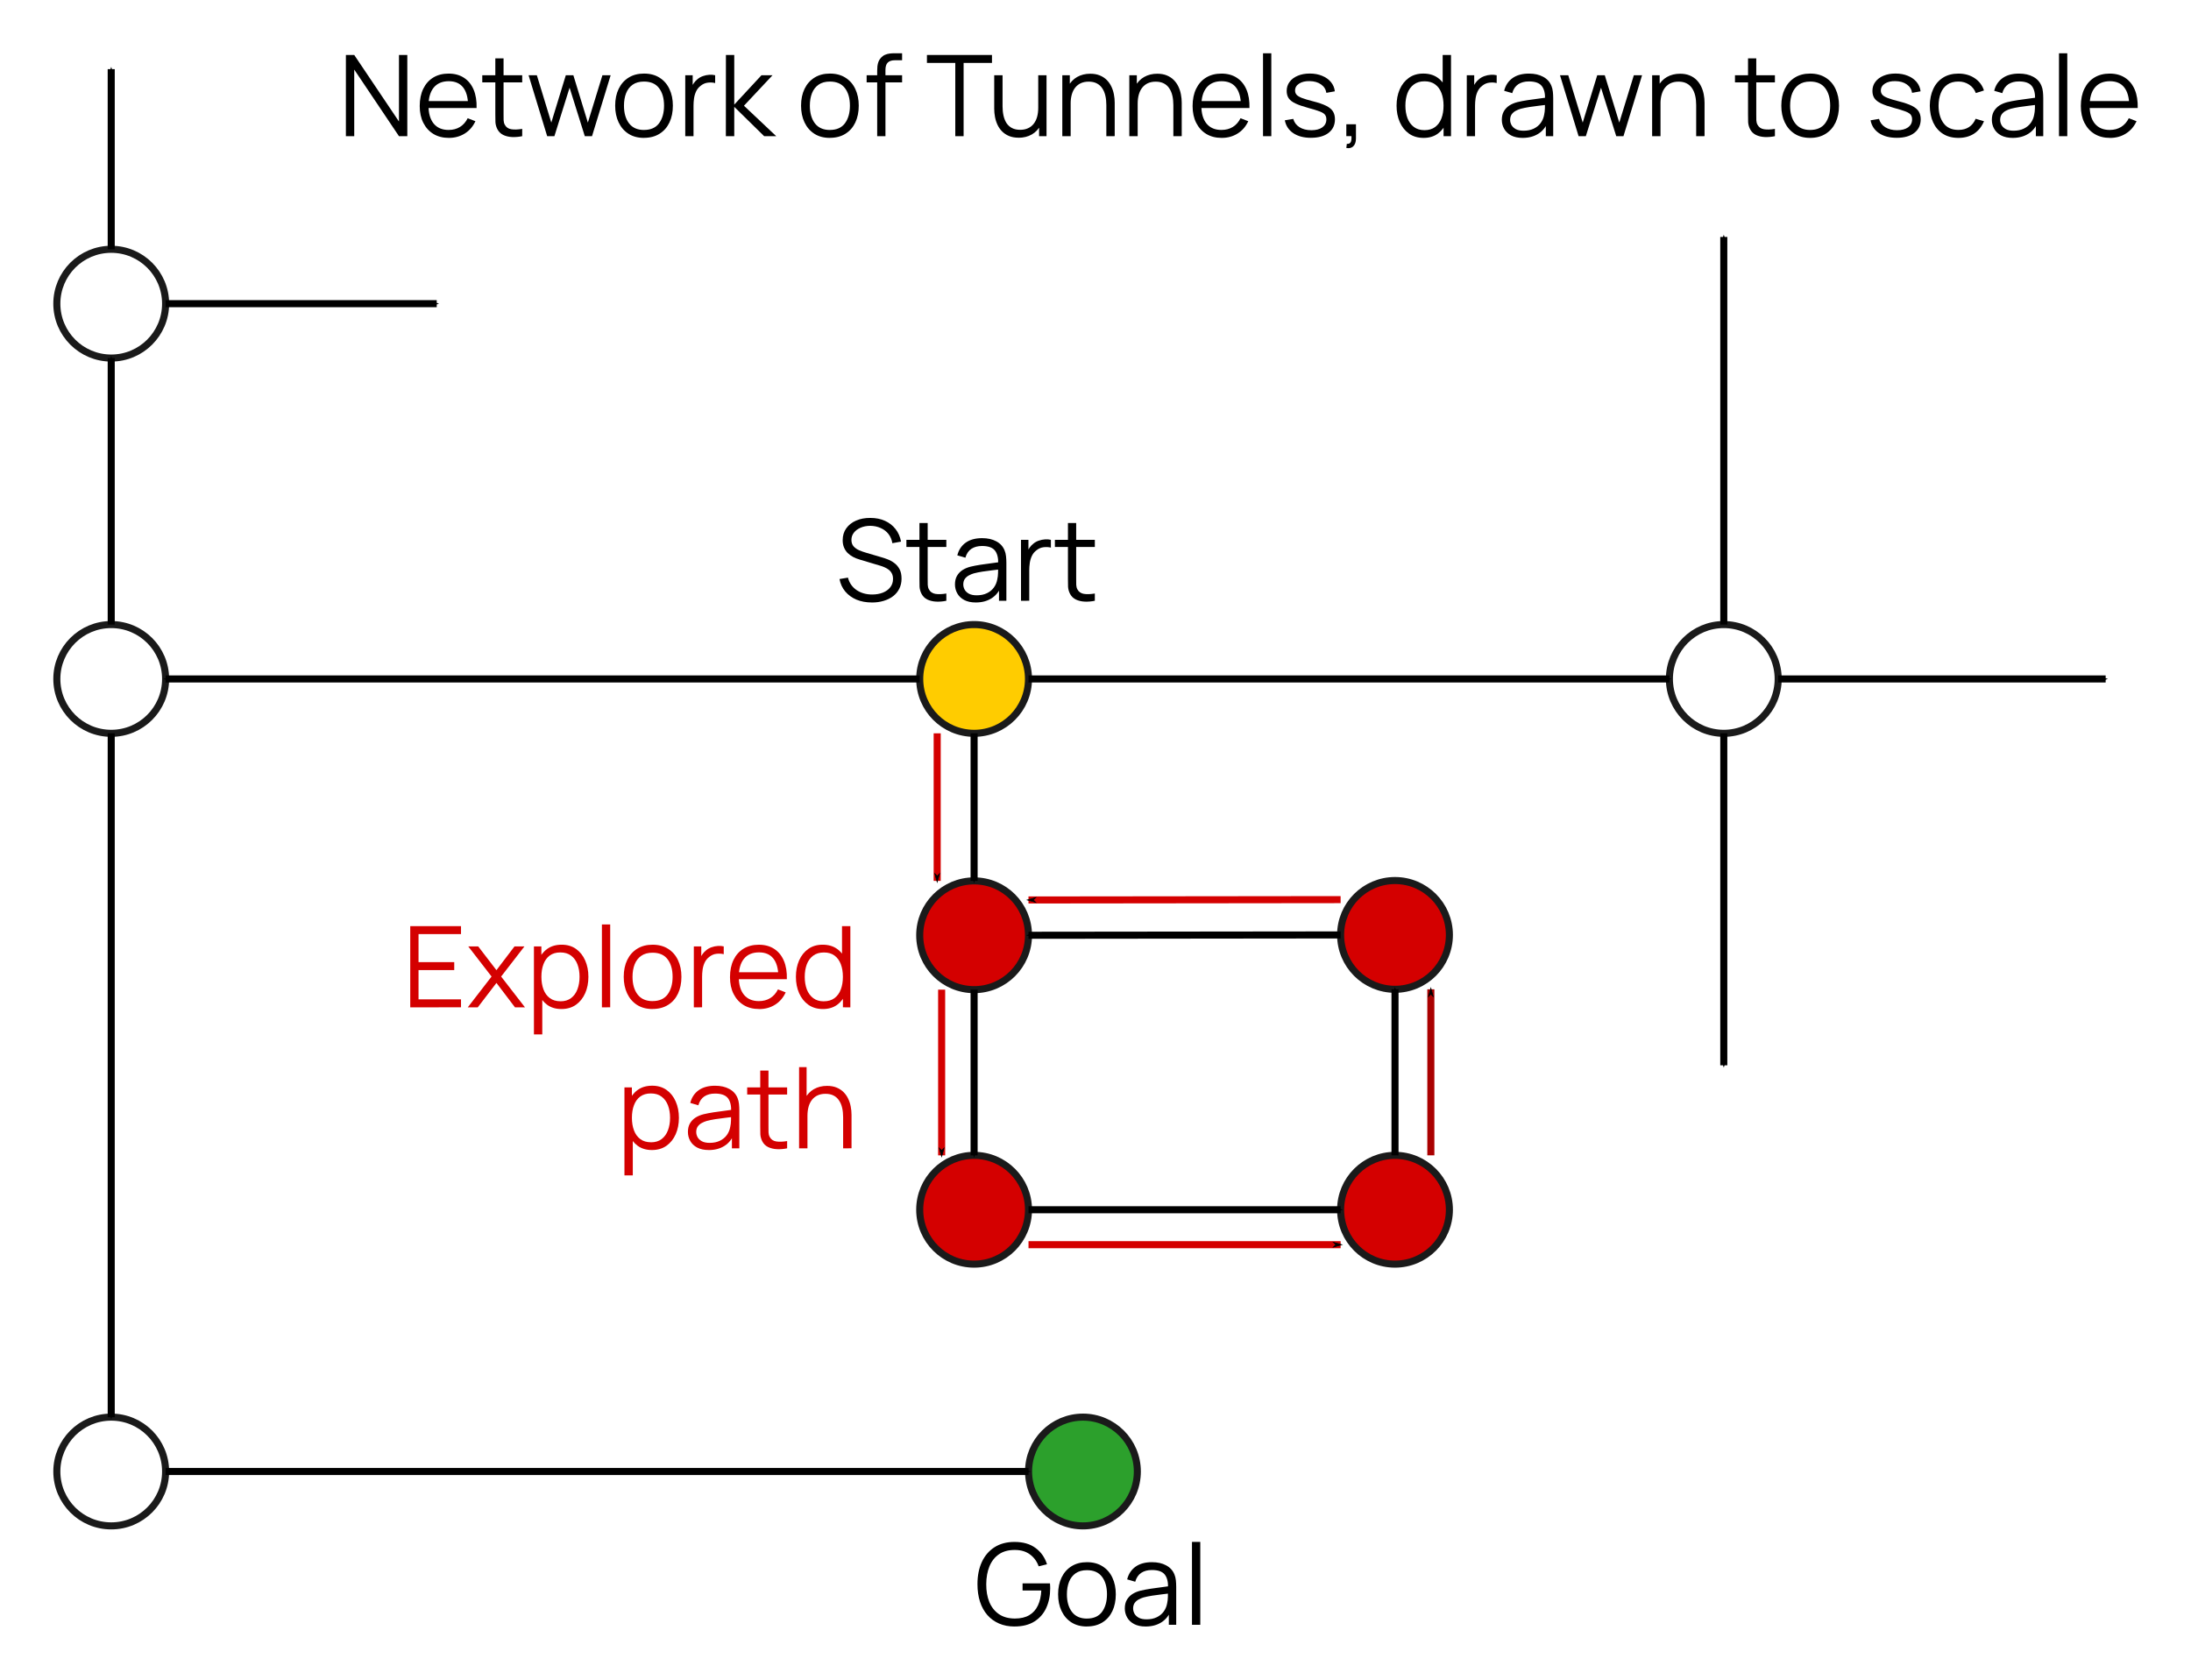 <?xml version="1.0" encoding="UTF-8" standalone="no"?>
<!-- Created with Inkscape (http://www.inkscape.org/) -->

<svg
   width="82.226mm"
   height="63.043mm"
   viewBox="0 0 82.226 63.043"
   version="1.1"
   id="svg5"
   inkscape:version="1.1.1 (1:1.1+202109281949+c3084ef5ed)"
   sodipodi:docname="bad-best-first.svg"
   xmlns:inkscape="http://www.inkscape.org/namespaces/inkscape"
   xmlns:sodipodi="http://sodipodi.sourceforge.net/DTD/sodipodi-0.dtd"
   xmlns="http://www.w3.org/2000/svg"
   xmlns:svg="http://www.w3.org/2000/svg">
  <sodipodi:namedview
     id="namedview7"
     pagecolor="#ffffff"
     bordercolor="#666666"
     borderopacity="1.0"
     inkscape:pageshadow="2"
     inkscape:pageopacity="0.0"
     inkscape:pagecheckerboard="0"
     inkscape:document-units="mm"
     showgrid="false"
     inkscape:snap-smooth-nodes="false"
     fit-margin-top="2"
     lock-margins="true"
     fit-margin-left="2"
     fit-margin-right="2"
     fit-margin-bottom="2"
     inkscape:zoom="2.5620932"
     inkscape:cx="165.29454"
     inkscape:cy="136.80221"
     inkscape:window-width="1920"
     inkscape:window-height="1135"
     inkscape:window-x="0"
     inkscape:window-y="0"
     inkscape:window-maximized="1"
     inkscape:current-layer="layer1" />
  <defs
     id="defs2">
    <marker
       style="overflow:visible"
       id="Arrow1Mend"
       refX="0"
       refY="0"
       orient="auto"
       inkscape:stockid="Arrow1Mend"
       inkscape:isstock="true">
      <path
         transform="matrix(-0.4,0,0,-0.4,-4,0)"
         style="fill:context-stroke;fill-rule:evenodd;stroke:context-stroke;stroke-width:1pt"
         d="M 0,0 5,-5 -12.5,0 5,5 Z"
         id="path1663" />
    </marker>
    <marker
       style="overflow:visible"
       id="Arrow1Mend-7"
       refX="0"
       refY="0"
       orient="auto"
       inkscape:stockid="Arrow1Mend"
       inkscape:isstock="true">
      <path
         transform="matrix(-0.4,0,0,-0.4,-4,0)"
         style="fill:context-stroke;fill-rule:evenodd;stroke:context-stroke;stroke-width:1pt"
         d="M 0,0 5,-5 -12.5,0 5,5 Z"
         id="path1663-0" />
    </marker>
    <marker
       style="overflow:visible"
       id="Arrow1Mend-3"
       refX="0"
       refY="0"
       orient="auto"
       inkscape:stockid="Arrow1Mend"
       inkscape:isstock="true">
      <path
         transform="matrix(-0.4,0,0,-0.4,-4,0)"
         style="fill:context-stroke;fill-rule:evenodd;stroke:context-stroke;stroke-width:1pt"
         d="M 0,0 5,-5 -12.5,0 5,5 Z"
         id="path1663-6" />
    </marker>
    <marker
       style="overflow:visible"
       id="Arrow1Mend-6"
       refX="0"
       refY="0"
       orient="auto"
       inkscape:stockid="Arrow1Mend"
       inkscape:isstock="true">
      <path
         transform="matrix(-0.4,0,0,-0.4,-4,0)"
         style="fill:context-stroke;fill-rule:evenodd;stroke:context-stroke;stroke-width:1pt"
         d="M 0,0 5,-5 -12.5,0 5,5 Z"
         id="path1663-2" />
    </marker>
    <marker
       style="overflow:visible"
       id="Arrow1Mend-1"
       refX="0"
       refY="0"
       orient="auto"
       inkscape:stockid="Arrow1Mend"
       inkscape:isstock="true">
      <path
         transform="matrix(-0.4,0,0,-0.4,-4,0)"
         style="fill:context-stroke;fill-rule:evenodd;stroke:context-stroke;stroke-width:1pt"
         d="M 0,0 5,-5 -12.5,0 5,5 Z"
         id="path1663-8" />
    </marker>
    <marker
       style="overflow:visible"
       id="Arrow1Mend-9"
       refX="0"
       refY="0"
       orient="auto"
       inkscape:stockid="Arrow1Mend"
       inkscape:isstock="true">
      <path
         transform="matrix(-0.4,0,0,-0.4,-4,0)"
         style="fill:context-stroke;fill-rule:evenodd;stroke:context-stroke;stroke-width:1pt"
         d="M 0,0 5,-5 -12.5,0 5,5 Z"
         id="path1663-20" />
    </marker>
  </defs>
  <g
     inkscape:label="Layer 1"
     inkscape:groupmode="layer"
     id="layer1"
     transform="translate(-22.433,-3.74)">
    <circle
       style="fill:none;fill-opacity:1;stroke:#1a1a1a;stroke-width:0.265;stroke-miterlimit:4;stroke-dasharray:none"
       id="path1349"
       cx="26.607"
       cy="29.221"
       r="2.041" />
    <circle
       style="fill:none;fill-opacity:1;stroke:#1a1a1a;stroke-width:0.265;stroke-miterlimit:4;stroke-dasharray:none"
       id="path1349-3"
       cx="26.607"
       cy="15.137"
       r="2.041" />
    <circle
       style="fill:none;fill-opacity:1;stroke:#1a1a1a;stroke-width:0.265;stroke-miterlimit:4;stroke-dasharray:none"
       id="path1349-6"
       cx="26.607"
       cy="58.966"
       r="2.041" />
    <circle
       style="fill:#2ca02c;fill-opacity:1;stroke:#1a1a1a;stroke-width:0.265;stroke-miterlimit:4;stroke-dasharray:none"
       id="path1349-7"
       cx="63.075"
       cy="58.966"
       r="2.041" />
    <circle
       style="fill:#ffcc00;fill-opacity:1;stroke:#1a1a1a;stroke-width:0.265;stroke-miterlimit:4;stroke-dasharray:none"
       id="path1349-5"
       cx="58.99"
       cy="29.221"
       r="2.041" />
    <circle
       style="fill:#d40000;fill-opacity:1;stroke:#1a1a1a;stroke-width:0.265;stroke-miterlimit:4;stroke-dasharray:none"
       id="path1349-35"
       cx="58.99"
       cy="38.841"
       r="2.041" />
    <circle
       style="fill:#d40000;fill-opacity:1;stroke:#1a1a1a;stroke-width:0.265;stroke-miterlimit:4;stroke-dasharray:none"
       id="path1349-62"
       cx="58.99"
       cy="49.142"
       r="2.041" />
    <circle
       style="fill:#d40000;fill-opacity:1;stroke:#1a1a1a;stroke-width:0.265;stroke-miterlimit:4;stroke-dasharray:none"
       id="path1349-9"
       cx="74.786"
       cy="49.142"
       r="2.041" />
    <circle
       style="fill:#d40000;fill-opacity:1;stroke:#1a1a1a;stroke-width:0.265;stroke-miterlimit:4;stroke-dasharray:none"
       id="path1349-1"
       cx="74.786"
       cy="38.828"
       r="2.041" />
    <circle
       style="fill:none;fill-opacity:1;stroke:#1a1a1a;stroke-width:0.265;stroke-miterlimit:4;stroke-dasharray:none"
       id="path1349-2"
       cx="87.125"
       cy="29.221"
       r="2.041" />
    <path
       style="fill:none;stroke:#000000;stroke-width:0.265px;stroke-linecap:butt;stroke-linejoin:miter;stroke-opacity:1;marker-end:url(#Arrow1Mend)"
       d="M 56.949,29.221 H 28.648"
       id="path1652" />
    <path
       style="fill:none;stroke:#000000;stroke-width:0.265px;stroke-linecap:butt;stroke-linejoin:miter;stroke-opacity:1;marker-end:url(#Arrow1Mend)"
       d="m 58.99,31.262 v 5.538"
       id="path1922" />
    <path
       style="fill:#aa0000;stroke:#d40000;stroke-width:0.265px;stroke-linecap:butt;stroke-linejoin:miter;stroke-opacity:1;marker-end:url(#Arrow1Mend-7)"
       d="m 57.605,31.262 v 5.538"
       id="path1922-9" />
    <path
       style="fill:none;stroke:#000000;stroke-width:0.265px;stroke-linecap:butt;stroke-linejoin:miter;stroke-opacity:1;marker-end:url(#Arrow1Mend)"
       d="m 58.99,40.882 v 6.219"
       id="path1924" />
    <path
       style="fill:none;stroke:#d40000;stroke-width:0.265px;stroke-linecap:butt;stroke-linejoin:miter;stroke-opacity:1;marker-end:url(#Arrow1Mend-3)"
       d="m 57.772,40.882 v 6.219"
       id="path1924-0" />
    <path
       style="fill:none;stroke:#000000;stroke-width:0.265px;stroke-linecap:butt;stroke-linejoin:miter;stroke-opacity:1;marker-end:url(#Arrow1Mend)"
       d="M 61.032,49.142 H 72.745"
       id="path1926" />
    <path
       style="fill:none;stroke:#d40000;stroke-width:0.265px;stroke-linecap:butt;stroke-linejoin:miter;stroke-opacity:1;marker-end:url(#Arrow1Mend-6)"
       d="M 61.032,50.454 H 72.745"
       id="path1926-6" />
    <path
       style="fill:none;stroke:#000000;stroke-width:0.265px;stroke-linecap:butt;stroke-linejoin:miter;stroke-opacity:1;marker-end:url(#Arrow1Mend)"
       d="M 74.786,47.1 V 40.869"
       id="path1928" />
    <path
       style="fill:none;stroke:#aa0000;stroke-width:0.265px;stroke-linecap:butt;stroke-linejoin:miter;stroke-opacity:1;marker-end:url(#Arrow1Mend-1)"
       d="M 76.131,47.1 V 40.869"
       id="path1928-7" />
    <path
       style="fill:none;stroke:#000000;stroke-width:0.265px;stroke-linecap:butt;stroke-linejoin:miter;stroke-opacity:1;marker-end:url(#Arrow1Mend)"
       d="m 72.745,38.828 -11.714,0.013"
       id="path1930" />
    <path
       style="fill:none;stroke:#d40000;stroke-width:0.265px;stroke-linecap:butt;stroke-linejoin:miter;stroke-opacity:1;marker-end:url(#Arrow1Mend-9)"
       d="m 72.745,37.503 -11.714,0.013"
       id="path1930-2" />
    <path
       style="fill:none;stroke:#000000;stroke-width:0.265px;stroke-linecap:butt;stroke-linejoin:miter;stroke-opacity:1;marker-end:url(#Arrow1Mend)"
       d="M 61.032,29.221 H 85.084"
       id="path1932" />
    <path
       style="fill:none;stroke:#000000;stroke-width:0.265px;stroke-linecap:butt;stroke-linejoin:miter;stroke-opacity:1;marker-end:url(#Arrow1Mend)"
       d="M 89.167,29.221 H 101.456"
       id="path1934" />
    <path
       style="fill:none;stroke:#000000;stroke-width:0.265px;stroke-linecap:butt;stroke-linejoin:miter;stroke-opacity:1;marker-end:url(#Arrow1Mend)"
       d="M 87.125,27.179 V 12.633"
       id="path1936" />
    <path
       style="fill:none;stroke:#000000;stroke-width:0.265px;stroke-linecap:butt;stroke-linejoin:miter;stroke-opacity:1;marker-end:url(#Arrow1Mend)"
       d="M 87.125,31.262 V 43.721"
       id="path1938" />
    <path
       style="fill:none;stroke:#000000;stroke-width:0.265px;stroke-linecap:butt;stroke-linejoin:miter;stroke-opacity:1;marker-end:url(#Arrow1Mend)"
       d="M 26.607,27.179 V 17.178"
       id="path1940" />
    <path
       style="fill:none;stroke:#000000;stroke-width:0.265px;stroke-linecap:butt;stroke-linejoin:miter;stroke-opacity:1;marker-end:url(#Arrow1Mend)"
       d="m 26.607,31.262 v 25.664"
       id="path1942" />
    <path
       style="fill:none;stroke:#000000;stroke-width:0.265px;stroke-linecap:butt;stroke-linejoin:miter;stroke-opacity:1;marker-end:url(#Arrow1Mend)"
       d="M 28.648,58.966 H 61.034"
       id="path1944" />
    <path
       style="fill:none;stroke:#000000;stroke-width:0.265px;stroke-linecap:butt;stroke-linejoin:miter;stroke-opacity:1;marker-end:url(#Arrow1Mend)"
       d="M 28.648,15.137 H 38.823"
       id="path1946" />
    <path
       style="fill:none;stroke:#000000;stroke-width:0.265px;stroke-linecap:butt;stroke-linejoin:miter;stroke-opacity:1;marker-end:url(#Arrow1Mend)"
       d="M 26.607,13.096 V 6.335"
       id="path1948" />
    <g
       aria-label="Start"
       id="text6824"
       style="font-size:4.233px;line-height:1.25;font-family:manrope;-inkscape-font-specification:manrope;stroke-width:0.265">
      <path
         d="m 55.152,26.351 q -0.32,0 -0.576,-0.106 -0.254,-0.108 -0.421,-0.305 -0.165,-0.197 -0.216,-0.468 l 0.317,-0.053 q 0.076,0.296 0.322,0.466 0.246,0.167 0.586,0.167 0.224,0 0.402,-0.07 0.178,-0.072 0.279,-0.203 0.102,-0.131 0.102,-0.311 0,-0.119 -0.042,-0.201 -0.042,-0.085 -0.112,-0.14 -0.07,-0.055 -0.152,-0.091 -0.083,-0.038 -0.161,-0.061 L 54.707,24.744 q -0.14,-0.04 -0.258,-0.102 -0.119,-0.064 -0.207,-0.15 -0.087,-0.089 -0.135,-0.207 -0.049,-0.119 -0.049,-0.271 0,-0.258 0.135,-0.447 0.135,-0.188 0.37,-0.29 0.235,-0.102 0.536,-0.099 0.305,0 0.544,0.108 0.241,0.108 0.398,0.309 0.157,0.199 0.207,0.472 l -0.326,0.059 q -0.032,-0.199 -0.146,-0.345 -0.114,-0.146 -0.292,-0.224 -0.176,-0.08 -0.387,-0.083 -0.205,0 -0.366,0.07 -0.159,0.068 -0.252,0.186 -0.093,0.119 -0.093,0.271 0,0.155 0.085,0.248 0.087,0.093 0.212,0.146 0.127,0.053 0.246,0.087 l 0.597,0.176 q 0.093,0.025 0.218,0.074 0.127,0.047 0.246,0.135 0.121,0.087 0.199,0.229 0.078,0.142 0.078,0.36 0,0.212 -0.085,0.379 -0.083,0.167 -0.235,0.282 -0.15,0.114 -0.353,0.174 -0.201,0.061 -0.44,0.061 z"
         id="path23583" />
      <path
         d="m 57.948,26.287 q -0.193,0.04 -0.381,0.032 -0.186,-0.009 -0.334,-0.08 -0.146,-0.072 -0.222,-0.224 -0.061,-0.127 -0.068,-0.256 -0.004,-0.131 -0.004,-0.298 v -2.093 h 0.309 v 2.081 q 0,0.144 0.002,0.241 0.004,0.095 0.044,0.169 0.076,0.142 0.241,0.169 0.167,0.028 0.413,-0.013 z m -1.499,-2.019 v -0.267 h 1.499 v 0.267 z"
         id="path23585" />
      <path
         d="m 59.053,26.351 q -0.258,0 -0.434,-0.093 -0.174,-0.093 -0.26,-0.248 -0.087,-0.155 -0.087,-0.337 0,-0.186 0.074,-0.318 0.076,-0.133 0.205,-0.218 0.131,-0.085 0.303,-0.129 0.174,-0.042 0.383,-0.074 0.212,-0.034 0.413,-0.057 0.203,-0.025 0.356,-0.049 l -0.11,0.068 q 0.006,-0.339 -0.131,-0.502 -0.138,-0.163 -0.478,-0.163 -0.235,0 -0.398,0.106 -0.161,0.106 -0.226,0.334 l -0.303,-0.089 q 0.078,-0.307 0.315,-0.476 0.237,-0.169 0.616,-0.169 0.313,0 0.531,0.119 0.22,0.116 0.311,0.339 0.042,0.099 0.055,0.222 0.013,0.123 0.013,0.25 v 1.42 h -0.277 v -0.574 l 0.08,0.034 q -0.116,0.294 -0.362,0.449 -0.246,0.155 -0.588,0.155 z m 0.036,-0.269 q 0.218,0 0.381,-0.078 0.163,-0.078 0.262,-0.214 0.099,-0.138 0.129,-0.309 0.025,-0.11 0.028,-0.241 0.002,-0.133 0.002,-0.199 l 0.119,0.061 q -0.159,0.021 -0.345,0.042 -0.184,0.021 -0.364,0.049 -0.178,0.028 -0.322,0.066 -0.097,0.028 -0.188,0.078 -0.091,0.049 -0.15,0.131 -0.057,0.083 -0.057,0.205 0,0.099 0.049,0.193 0.051,0.093 0.161,0.155 0.112,0.061 0.296,0.061 z"
         id="path23587" />
      <path
         d="m 60.75,26.287 v -2.286 h 0.279 v 0.55 l -0.055,-0.072 q 0.038,-0.102 0.099,-0.186 0.061,-0.087 0.133,-0.142 0.089,-0.078 0.207,-0.119 0.119,-0.042 0.239,-0.049 0.121,-0.009 0.22,0.017 v 0.292 q -0.125,-0.032 -0.273,-0.015 -0.148,0.017 -0.273,0.119 -0.114,0.089 -0.171,0.214 -0.057,0.123 -0.076,0.262 -0.019,0.138 -0.019,0.273 v 1.141 z"
         id="path23589" />
      <path
         d="m 63.521,26.287 q -0.193,0.04 -0.381,0.032 -0.186,-0.009 -0.334,-0.08 -0.146,-0.072 -0.222,-0.224 -0.061,-0.127 -0.068,-0.256 -0.004,-0.131 -0.004,-0.298 v -2.093 h 0.309 v 2.081 q 0,0.144 0.002,0.241 0.004,0.095 0.044,0.169 0.076,0.142 0.241,0.169 0.167,0.028 0.413,-0.013 z m -1.499,-2.019 v -0.267 h 1.499 v 0.267 z"
         id="path23591" />
    </g>
    <g
       aria-label="Goal"
       id="text9702"
       style="font-size:4.233px;line-height:1.25;font-family:manrope;-inkscape-font-specification:manrope;stroke-width:0.265">
      <path
         d="m 60.506,64.783 q -0.322,0 -0.58,-0.112 -0.258,-0.112 -0.44,-0.32 -0.18,-0.207 -0.275,-0.5 -0.095,-0.294 -0.095,-0.656 0,-0.478 0.165,-0.834 0.167,-0.358 0.478,-0.555 0.311,-0.197 0.747,-0.197 0.487,0 0.792,0.229 0.307,0.226 0.428,0.61 l -0.313,0.076 q -0.099,-0.279 -0.328,-0.447 -0.226,-0.167 -0.565,-0.167 -0.358,-0.002 -0.595,0.161 -0.237,0.161 -0.358,0.453 -0.119,0.29 -0.121,0.671 -0.002,0.381 0.116,0.671 0.121,0.288 0.36,0.453 0.239,0.163 0.597,0.165 0.328,0 0.542,-0.127 0.214,-0.127 0.324,-0.364 0.112,-0.237 0.127,-0.561 h -0.703 v -0.267 h 1.029 q 0.006,0.049 0.006,0.104 0.002,0.053 0.002,0.076 0,0.413 -0.148,0.739 -0.148,0.324 -0.447,0.512 -0.296,0.186 -0.745,0.186 z"
         id="path23619" />
      <path
         d="m 63.224,64.783 q -0.341,0 -0.582,-0.155 -0.241,-0.155 -0.37,-0.428 -0.129,-0.273 -0.129,-0.627 0,-0.36 0.131,-0.631 0.131,-0.271 0.373,-0.421 0.243,-0.152 0.578,-0.152 0.343,0 0.584,0.155 0.243,0.152 0.37,0.425 0.129,0.271 0.129,0.624 0,0.36 -0.129,0.633 -0.129,0.271 -0.373,0.423 -0.243,0.152 -0.582,0.152 z m 0,-0.298 q 0.381,0 0.567,-0.252 0.186,-0.254 0.186,-0.658 0,-0.415 -0.188,-0.66 -0.186,-0.246 -0.565,-0.246 -0.256,0 -0.423,0.116 -0.165,0.114 -0.248,0.32 -0.08,0.203 -0.08,0.47 0,0.413 0.191,0.663 0.191,0.248 0.561,0.248 z"
         id="path23621" />
      <path
         d="m 65.427,64.783 q -0.258,0 -0.434,-0.093 -0.174,-0.093 -0.26,-0.248 -0.087,-0.155 -0.087,-0.337 0,-0.186 0.074,-0.318 0.076,-0.133 0.205,-0.218 0.131,-0.085 0.303,-0.129 0.174,-0.042 0.383,-0.074 0.212,-0.034 0.413,-0.057 0.203,-0.025 0.356,-0.049 l -0.11,0.068 q 0.006,-0.339 -0.131,-0.502 -0.138,-0.163 -0.478,-0.163 -0.235,0 -0.398,0.106 -0.161,0.106 -0.226,0.334 l -0.303,-0.089 q 0.078,-0.307 0.315,-0.476 0.237,-0.169 0.616,-0.169 0.313,0 0.531,0.119 0.22,0.116 0.311,0.339 0.042,0.099 0.055,0.222 0.013,0.123 0.013,0.25 v 1.42 h -0.277 v -0.574 l 0.08,0.034 q -0.116,0.294 -0.362,0.449 -0.246,0.155 -0.588,0.155 z m 0.036,-0.269 q 0.218,0 0.381,-0.078 0.163,-0.078 0.262,-0.214 0.099,-0.138 0.129,-0.309 0.025,-0.11 0.028,-0.241 0.002,-0.133 0.002,-0.199 l 0.119,0.061 q -0.159,0.021 -0.345,0.042 -0.184,0.021 -0.364,0.049 -0.178,0.028 -0.322,0.066 -0.097,0.028 -0.188,0.078 -0.091,0.049 -0.15,0.131 -0.057,0.083 -0.057,0.205 0,0.099 0.049,0.193 0.051,0.093 0.161,0.155 0.112,0.061 0.296,0.061 z"
         id="path23623" />
      <path
         d="m 67.167,64.719 v -3.111 h 0.311 v 3.111 z"
         id="path23625" />
    </g>
    <g
       aria-label="Network of Tunnels, drawn to scale"
       id="text15985"
       style="font-size:4.233px;line-height:1.25;font-family:manrope;-inkscape-font-specification:manrope;stroke-width:0.265">
      <path
         d="M 35.414,8.851 V 5.803 h 0.313 l 1.679,2.498 V 5.803 h 0.313 V 8.851 H 37.406 L 35.727,6.351 v 2.5 z"
         id="path23524" />
      <path
         d="m 39.279,8.915 q -0.334,0 -0.58,-0.148 -0.243,-0.148 -0.379,-0.417 -0.135,-0.269 -0.135,-0.631 0,-0.375 0.133,-0.648 0.133,-0.273 0.375,-0.421 0.243,-0.148 0.574,-0.148 0.339,0 0.578,0.157 0.239,0.155 0.362,0.444 0.123,0.29 0.112,0.692 h -0.318 V 7.685 q -0.009,-0.444 -0.193,-0.671 -0.182,-0.226 -0.533,-0.226 -0.368,0 -0.565,0.239 -0.195,0.239 -0.195,0.682 0,0.432 0.195,0.671 0.197,0.237 0.557,0.237 0.246,0 0.428,-0.112 0.184,-0.114 0.29,-0.328 l 0.29,0.112 Q 40.138,8.586 39.874,8.752 39.611,8.915 39.279,8.915 Z M 38.405,7.795 V 7.534 h 1.746 v 0.26 z"
         id="path23526" />
      <path
         d="m 42.031,8.851 q -0.193,0.04 -0.381,0.032 -0.186,-0.008 -0.334,-0.08 -0.146,-0.072 -0.222,-0.224 -0.061,-0.127 -0.068,-0.256 -0.004,-0.131 -0.004,-0.298 V 5.93 h 0.309 v 2.081 q 0,0.144 0.002,0.241 0.004,0.095 0.044,0.169 0.076,0.142 0.241,0.169 0.167,0.028 0.413,-0.013 z M 40.532,6.832 V 6.565 h 1.499 v 0.267 z"
         id="path23528" />
      <path
         d="m 42.968,8.851 -0.698,-2.288 0.311,0.002 0.542,1.776 0.544,-1.776 h 0.284 l 0.544,1.776 0.546,-1.776 h 0.309 L 44.651,8.851 H 44.38 L 43.809,7.031 43.239,8.851 Z"
         id="path23530" />
      <path
         d="m 46.601,8.915 q -0.341,0 -0.582,-0.155 -0.241,-0.155 -0.37,-0.428 -0.129,-0.273 -0.129,-0.627 0,-0.36 0.131,-0.631 0.131,-0.271 0.373,-0.421 0.243,-0.152 0.578,-0.152 0.343,0 0.584,0.155 0.243,0.152 0.37,0.425 0.129,0.271 0.129,0.624 0,0.36 -0.129,0.633 -0.129,0.271 -0.373,0.423 -0.243,0.152 -0.582,0.152 z m 0,-0.298 q 0.381,0 0.567,-0.252 0.186,-0.254 0.186,-0.658 0,-0.415 -0.188,-0.66 -0.186,-0.246 -0.565,-0.246 -0.256,0 -0.423,0.116 -0.165,0.114 -0.248,0.32 -0.08,0.203 -0.08,0.47 0,0.413 0.191,0.663 0.191,0.248 0.561,0.248 z"
         id="path23532" />
      <path
         d="M 48.15,8.851 V 6.565 h 0.279 v 0.55 l -0.055,-0.072 q 0.038,-0.102 0.099,-0.186 0.061,-0.087 0.133,-0.142 0.089,-0.078 0.207,-0.119 0.119,-0.042 0.239,-0.049 0.121,-0.008 0.22,0.017 V 6.857 q -0.125,-0.032 -0.273,-0.015 -0.148,0.017 -0.273,0.119 -0.114,0.089 -0.171,0.214 -0.057,0.123 -0.076,0.262 -0.019,0.138 -0.019,0.273 V 8.851 Z"
         id="path23534" />
      <path
         d="m 49.674,8.851 0.002,-3.048 h 0.313 V 7.666 l 1.02,-1.101 h 0.415 l -1.071,1.143 1.211,1.143 h -0.453 L 49.989,7.75 v 1.101 z"
         id="path23536" />
      <path
         d="m 53.577,8.915 q -0.341,0 -0.582,-0.155 -0.241,-0.155 -0.37,-0.428 -0.129,-0.273 -0.129,-0.627 0,-0.36 0.131,-0.631 0.131,-0.271 0.373,-0.421 0.243,-0.152 0.578,-0.152 0.343,0 0.584,0.155 0.243,0.152 0.37,0.425 0.129,0.271 0.129,0.624 0,0.36 -0.129,0.633 -0.129,0.271 -0.373,0.423 -0.243,0.152 -0.582,0.152 z m 0,-0.298 q 0.381,0 0.567,-0.252 0.186,-0.254 0.186,-0.658 0,-0.415 -0.188,-0.66 -0.186,-0.246 -0.565,-0.246 -0.256,0 -0.423,0.116 -0.165,0.114 -0.248,0.32 -0.08,0.203 -0.08,0.47 0,0.413 0.19,0.663 0.191,0.248 0.561,0.248 z"
         id="path23538" />
      <path
         d="M 55.353,8.851 V 6.396 q 0,-0.089 0.009,-0.176 0.011,-0.087 0.04,-0.165 0.03,-0.08 0.093,-0.148 0.07,-0.076 0.152,-0.11 0.083,-0.036 0.171,-0.047 0.091,-0.011 0.178,-0.011 h 0.292 v 0.262 h -0.271 q -0.178,0 -0.267,0.087 -0.087,0.087 -0.087,0.273 V 8.851 Z M 54.957,6.832 V 6.565 h 1.331 v 0.267 z"
         id="path23540" />
      <path
         d="M 58.284,8.851 V 6.101 H 57.22 V 5.803 h 2.441 v 0.298 h -1.065 v 2.75 z"
         id="path23542" />
      <path
         d="m 60.661,8.908 q -0.205,0 -0.36,-0.064 -0.152,-0.064 -0.26,-0.171 Q 59.935,8.565 59.87,8.428 59.804,8.288 59.775,8.133 59.745,7.977 59.745,7.822 V 6.565 h 0.313 v 1.166 q 0,0.188 0.036,0.349 0.036,0.161 0.114,0.282 0.08,0.119 0.205,0.184 0.127,0.066 0.307,0.066 0.165,0 0.29,-0.057 0.127,-0.057 0.212,-0.163 0.087,-0.108 0.131,-0.26 0.044,-0.155 0.044,-0.347 l 0.22,0.049 q 0,0.351 -0.123,0.591 -0.123,0.239 -0.339,0.362 -0.216,0.123 -0.495,0.123 z m 0.768,-0.057 V 8.288 h -0.032 V 6.565 h 0.311 v 2.286 z"
         id="path23544" />
      <path
         d="M 63.953,8.851 V 7.685 q 0,-0.19 -0.036,-0.349 Q 63.881,7.175 63.801,7.056 63.722,6.935 63.595,6.87 63.47,6.804 63.29,6.804 q -0.165,0 -0.292,0.057 -0.125,0.057 -0.212,0.165 -0.085,0.106 -0.129,0.258 -0.044,0.152 -0.044,0.347 L 62.393,7.583 q 0,-0.351 0.123,-0.591 0.123,-0.239 0.339,-0.362 0.216,-0.123 0.495,-0.123 0.205,0 0.358,0.064 0.155,0.064 0.26,0.171 0.108,0.108 0.174,0.248 0.066,0.138 0.095,0.294 0.03,0.155 0.03,0.309 v 1.257 z m -1.653,0 V 6.565 h 0.282 v 0.563 h 0.032 v 1.723 z"
         id="path23546" />
      <path
         d="M 66.468,8.851 V 7.685 q 0,-0.19 -0.036,-0.349 -0.036,-0.161 -0.116,-0.279 -0.078,-0.121 -0.205,-0.186 -0.125,-0.066 -0.305,-0.066 -0.165,0 -0.292,0.057 -0.125,0.057 -0.212,0.165 -0.085,0.106 -0.129,0.258 -0.044,0.152 -0.044,0.347 L 64.908,7.583 q 0,-0.351 0.123,-0.591 0.123,-0.239 0.339,-0.362 0.216,-0.123 0.495,-0.123 0.205,0 0.358,0.064 0.155,0.064 0.26,0.171 0.108,0.108 0.174,0.248 0.066,0.138 0.095,0.294 0.03,0.155 0.03,0.309 v 1.257 z m -1.653,0 V 6.565 h 0.282 v 0.563 h 0.032 v 1.723 z"
         id="path23548" />
      <path
         d="m 68.284,8.915 q -0.334,0 -0.58,-0.148 -0.243,-0.148 -0.379,-0.417 -0.135,-0.269 -0.135,-0.631 0,-0.375 0.133,-0.648 0.133,-0.273 0.375,-0.421 0.243,-0.148 0.574,-0.148 0.339,0 0.578,0.157 0.239,0.155 0.362,0.444 0.123,0.29 0.112,0.692 H 69.005 V 7.685 q -0.009,-0.444 -0.193,-0.671 -0.182,-0.226 -0.533,-0.226 -0.368,0 -0.565,0.239 -0.195,0.239 -0.195,0.682 0,0.432 0.195,0.671 0.197,0.237 0.557,0.237 0.246,0 0.428,-0.112 0.184,-0.114 0.29,-0.328 l 0.29,0.112 Q 69.143,8.586 68.878,8.752 68.616,8.915 68.284,8.915 Z M 67.409,7.795 V 7.534 h 1.746 v 0.26 z"
         id="path23550" />
      <path
         d="M 69.833,8.851 V 5.74 h 0.311 v 3.111 z"
         id="path23552" />
      <path
         d="m 71.632,8.912 q -0.402,0 -0.663,-0.174 -0.258,-0.174 -0.318,-0.483 l 0.318,-0.053 q 0.051,0.195 0.231,0.311 0.182,0.114 0.449,0.114 0.26,0 0.411,-0.108 0.15,-0.11 0.15,-0.298 0,-0.106 -0.049,-0.171 -0.047,-0.068 -0.193,-0.125 -0.146,-0.057 -0.436,-0.135 -0.311,-0.085 -0.487,-0.169 -0.176,-0.085 -0.25,-0.195 -0.074,-0.112 -0.074,-0.273 0,-0.195 0.11,-0.341 0.11,-0.148 0.305,-0.229 0.195,-0.083 0.453,-0.083 0.258,0 0.461,0.085 0.205,0.083 0.33,0.233 0.125,0.15 0.148,0.349 l -0.318,0.057 q -0.032,-0.201 -0.201,-0.317 -0.167,-0.119 -0.425,-0.123 -0.243,-0.006 -0.396,0.093 -0.152,0.097 -0.152,0.26 0,0.091 0.055,0.157 0.055,0.064 0.199,0.121 0.146,0.057 0.415,0.125 0.315,0.08 0.495,0.169 0.18,0.089 0.256,0.21 0.076,0.121 0.076,0.298 0,0.324 -0.241,0.51 -0.239,0.184 -0.66,0.184 z"
         id="path23554" />
      <path
         d="m 72.959,9.293 0.019,-0.155 q 0.085,0.006 0.123,-0.034 0.038,-0.04 0.047,-0.108 0.009,-0.068 0.004,-0.146 H 72.959 V 8.404 h 0.362 V 8.936 q 0,0.195 -0.099,0.292 -0.097,0.097 -0.262,0.066 z"
         id="path23556" />
      <path
         d="m 75.859,8.915 q -0.32,0 -0.546,-0.159 -0.226,-0.161 -0.347,-0.434 -0.121,-0.273 -0.121,-0.616 0,-0.341 0.119,-0.614 0.121,-0.273 0.345,-0.432 0.224,-0.159 0.538,-0.159 0.322,0 0.542,0.157 0.22,0.157 0.332,0.43 0.114,0.271 0.114,0.618 0,0.341 -0.112,0.616 -0.112,0.273 -0.33,0.434 -0.218,0.159 -0.533,0.159 z m 0.032,-0.29 q 0.243,0 0.402,-0.119 0.159,-0.119 0.237,-0.326 0.078,-0.21 0.078,-0.474 0,-0.269 -0.078,-0.474 Q 76.452,7.024 76.293,6.908 76.136,6.791 75.897,6.791 q -0.246,0 -0.406,0.121 -0.161,0.121 -0.239,0.328 -0.076,0.207 -0.076,0.466 0,0.26 0.078,0.47 0.08,0.207 0.239,0.328 0.159,0.121 0.398,0.121 z m 0.718,0.226 V 7.13 H 76.575 V 5.803 h 0.313 v 3.048 z"
         id="path23558" />
      <path
         d="M 77.48,8.851 V 6.565 h 0.279 v 0.55 l -0.055,-0.072 q 0.038,-0.102 0.099,-0.186 0.061,-0.087 0.133,-0.142 0.089,-0.078 0.207,-0.119 0.119,-0.042 0.239,-0.049 0.121,-0.008 0.22,0.017 V 6.857 q -0.125,-0.032 -0.273,-0.015 -0.148,0.017 -0.273,0.119 -0.114,0.089 -0.171,0.214 -0.057,0.123 -0.076,0.262 -0.019,0.138 -0.019,0.273 V 8.851 Z"
         id="path23560" />
      <path
         d="m 79.576,8.915 q -0.258,0 -0.434,-0.093 -0.174,-0.093 -0.26,-0.248 -0.087,-0.155 -0.087,-0.337 0,-0.186 0.074,-0.317 0.076,-0.133 0.205,-0.218 0.131,-0.085 0.303,-0.129 0.174,-0.042 0.383,-0.074 0.212,-0.034 0.413,-0.057 0.203,-0.025 0.356,-0.049 L 80.418,7.46 Q 80.425,7.122 80.287,6.959 80.15,6.796 79.809,6.796 q -0.235,0 -0.398,0.106 -0.161,0.106 -0.226,0.334 l -0.303,-0.089 q 0.078,-0.307 0.315,-0.476 0.237,-0.169 0.616,-0.169 0.313,0 0.531,0.119 0.22,0.116 0.311,0.339 0.042,0.099 0.055,0.222 0.013,0.123 0.013,0.25 v 1.42 h -0.277 V 8.277 l 0.08,0.034 q -0.116,0.294 -0.362,0.449 -0.246,0.155 -0.588,0.155 z m 0.036,-0.269 q 0.218,0 0.381,-0.078 0.163,-0.078 0.262,-0.214 0.099,-0.138 0.129,-0.309 0.025,-0.11 0.028,-0.241 0.002,-0.133 0.002,-0.199 l 0.119,0.061 q -0.159,0.021 -0.345,0.042 -0.184,0.021 -0.364,0.049 -0.178,0.028 -0.322,0.066 -0.097,0.028 -0.188,0.078 -0.091,0.049 -0.15,0.131 -0.057,0.083 -0.057,0.205 0,0.099 0.049,0.193 0.051,0.093 0.161,0.155 0.112,0.061 0.296,0.061 z"
         id="path23562" />
      <path
         d="m 81.676,8.851 -0.698,-2.288 0.311,0.002 0.542,1.776 0.544,-1.776 h 0.284 l 0.544,1.776 0.546,-1.776 h 0.309 l -0.698,2.286 h -0.271 l -0.572,-1.82 -0.569,1.82 z"
         id="path23564" />
      <path
         d="M 86.089,8.851 V 7.685 q 0,-0.19 -0.036,-0.349 Q 86.017,7.175 85.937,7.056 85.858,6.935 85.731,6.87 85.606,6.804 85.426,6.804 q -0.165,0 -0.292,0.057 Q 85.009,6.918 84.923,7.026 84.838,7.132 84.794,7.285 84.749,7.437 84.749,7.632 L 84.529,7.583 q 0,-0.351 0.123,-0.591 0.123,-0.239 0.339,-0.362 0.216,-0.123 0.495,-0.123 0.205,0 0.358,0.064 0.155,0.064 0.26,0.171 0.108,0.108 0.174,0.248 0.066,0.138 0.095,0.294 0.03,0.155 0.03,0.309 v 1.257 z m -1.653,0 V 6.565 h 0.282 v 0.563 h 0.032 v 1.723 z"
         id="path23566" />
      <path
         d="m 89.044,8.851 q -0.193,0.04 -0.381,0.032 -0.186,-0.008 -0.334,-0.08 -0.146,-0.072 -0.222,-0.224 -0.061,-0.127 -0.068,-0.256 -0.004,-0.131 -0.004,-0.298 V 5.93 h 0.309 v 2.081 q 0,0.144 0.002,0.241 0.004,0.095 0.044,0.169 0.076,0.142 0.241,0.169 0.167,0.028 0.413,-0.013 z M 87.545,6.832 V 6.565 h 1.499 v 0.267 z"
         id="path23568" />
      <path
         d="m 90.365,8.915 q -0.341,0 -0.582,-0.155 -0.241,-0.155 -0.37,-0.428 -0.129,-0.273 -0.129,-0.627 0,-0.36 0.131,-0.631 0.131,-0.271 0.373,-0.421 0.243,-0.152 0.578,-0.152 0.343,0 0.584,0.155 0.243,0.152 0.37,0.425 0.129,0.271 0.129,0.624 0,0.36 -0.129,0.633 Q 91.19,8.61 90.947,8.762 90.703,8.915 90.365,8.915 Z m 0,-0.298 q 0.381,0 0.567,-0.252 0.186,-0.254 0.186,-0.658 0,-0.415 -0.188,-0.66 -0.186,-0.246 -0.565,-0.246 -0.256,0 -0.423,0.116 -0.165,0.114 -0.248,0.32 -0.08,0.203 -0.08,0.47 0,0.413 0.191,0.663 0.191,0.248 0.561,0.248 z"
         id="path23570" />
      <path
         d="m 93.614,8.912 q -0.402,0 -0.663,-0.174 -0.258,-0.174 -0.318,-0.483 l 0.318,-0.053 q 0.051,0.195 0.231,0.311 0.182,0.114 0.449,0.114 0.26,0 0.411,-0.108 0.15,-0.11 0.15,-0.298 0,-0.106 -0.049,-0.171 -0.047,-0.068 -0.193,-0.125 -0.146,-0.057 -0.436,-0.135 -0.311,-0.085 -0.487,-0.169 -0.176,-0.085 -0.25,-0.195 -0.074,-0.112 -0.074,-0.273 0,-0.195 0.11,-0.341 0.11,-0.148 0.305,-0.229 0.195,-0.083 0.453,-0.083 0.258,0 0.461,0.085 0.205,0.083 0.33,0.233 0.125,0.15 0.148,0.349 l -0.318,0.057 Q 94.162,7.024 93.993,6.908 93.825,6.789 93.567,6.785 q -0.243,-0.006 -0.396,0.093 -0.152,0.097 -0.152,0.26 0,0.091 0.055,0.157 0.055,0.064 0.199,0.121 0.146,0.057 0.415,0.125 0.315,0.08 0.495,0.169 0.18,0.089 0.256,0.21 0.076,0.121 0.076,0.298 0,0.324 -0.241,0.51 -0.239,0.184 -0.66,0.184 z"
         id="path23572" />
      <path
         d="m 95.931,8.915 q -0.345,0 -0.584,-0.155 -0.239,-0.155 -0.364,-0.425 -0.123,-0.273 -0.127,-0.627 0.004,-0.36 0.131,-0.631 0.127,-0.273 0.366,-0.423 0.239,-0.152 0.58,-0.152 0.347,0 0.603,0.169 0.258,0.169 0.353,0.464 l -0.305,0.097 Q 96.505,7.026 96.329,6.914 96.156,6.8 95.931,6.8 q -0.252,0 -0.417,0.116 -0.165,0.114 -0.246,0.32 -0.08,0.205 -0.083,0.472 0.004,0.411 0.191,0.66 0.186,0.248 0.555,0.248 0.233,0 0.396,-0.106 0.165,-0.108 0.25,-0.313 l 0.313,0.093 q -0.127,0.305 -0.373,0.466 -0.246,0.159 -0.586,0.159 z"
         id="path23574" />
      <path
         d="m 97.966,8.915 q -0.258,0 -0.434,-0.093 -0.174,-0.093 -0.26,-0.248 -0.087,-0.155 -0.087,-0.337 0,-0.186 0.074,-0.317 0.076,-0.133 0.205,-0.218 0.131,-0.085 0.303,-0.129 0.174,-0.042 0.383,-0.074 0.212,-0.034 0.413,-0.057 0.203,-0.025 0.356,-0.049 l -0.11,0.068 q 0.006,-0.339 -0.131,-0.502 -0.138,-0.163 -0.478,-0.163 -0.235,0 -0.398,0.106 -0.161,0.106 -0.226,0.334 l -0.303,-0.089 q 0.078,-0.307 0.315,-0.476 0.237,-0.169 0.616,-0.169 0.313,0 0.531,0.119 0.22,0.116 0.311,0.339 0.042,0.099 0.055,0.222 0.013,0.123 0.013,0.25 v 1.42 h -0.277 V 8.277 l 0.08,0.034 q -0.116,0.294 -0.362,0.449 -0.246,0.155 -0.588,0.155 z m 0.036,-0.269 q 0.218,0 0.381,-0.078 0.163,-0.078 0.262,-0.214 0.099,-0.138 0.129,-0.309 0.025,-0.11 0.028,-0.241 0.002,-0.133 0.002,-0.199 l 0.119,0.061 q -0.159,0.021 -0.345,0.042 -0.184,0.021 -0.364,0.049 -0.178,0.028 -0.322,0.066 -0.097,0.028 -0.188,0.078 -0.091,0.049 -0.15,0.131 -0.057,0.083 -0.057,0.205 0,0.099 0.049,0.193 0.051,0.093 0.161,0.155 0.112,0.061 0.296,0.061 z"
         id="path23576" />
      <path
         d="M 99.705,8.851 V 5.74 h 0.311 v 3.111 z"
         id="path23578" />
      <path
         d="m 101.619,8.915 q -0.334,0 -0.58,-0.148 -0.243,-0.148 -0.379,-0.417 -0.135,-0.269 -0.135,-0.631 0,-0.375 0.133,-0.648 0.133,-0.273 0.375,-0.421 0.243,-0.148 0.574,-0.148 0.339,0 0.578,0.157 0.239,0.155 0.362,0.444 0.123,0.29 0.112,0.692 h -0.318 V 7.685 q -0.008,-0.444 -0.193,-0.671 -0.182,-0.226 -0.533,-0.226 -0.368,0 -0.565,0.239 -0.195,0.239 -0.195,0.682 0,0.432 0.195,0.671 0.197,0.237 0.557,0.237 0.246,0 0.428,-0.112 0.184,-0.114 0.29,-0.328 l 0.29,0.112 q -0.135,0.298 -0.4,0.464 -0.262,0.163 -0.595,0.163 z M 100.745,7.795 V 7.534 h 1.746 v 0.26 z"
         id="path23580" />
    </g>
    <g
       aria-label="Explored
path"
       id="text19901"
       style="font-size:4.233px;line-height:1.25;font-family:manrope;-inkscape-font-specification:manrope;text-align:end;text-anchor:end;fill:#d40000;stroke-width:0.265">
      <path
         d="M 37.829,41.546 V 38.498 h 1.905 v 0.298 h -1.594 v 1.054 h 1.34 v 0.298 h -1.34 v 1.099 h 1.594 v 0.298 z"
         id="path23594" />
      <path
         d="m 39.988,41.546 0.893,-1.156 -0.874,-1.13 h 0.373 l 0.684,0.891 0.677,-0.891 h 0.373 l -0.874,1.13 0.895,1.156 h -0.375 l -0.696,-0.917 -0.701,0.917 z"
         id="path23596" />
      <path
         d="m 43.5,41.609 q -0.315,0 -0.533,-0.159 -0.218,-0.161 -0.33,-0.434 -0.112,-0.275 -0.112,-0.616 0,-0.347 0.112,-0.618 0.114,-0.273 0.334,-0.43 0.22,-0.157 0.542,-0.157 0.313,0 0.538,0.159 0.224,0.159 0.343,0.432 0.121,0.273 0.121,0.614 0,0.343 -0.121,0.616 -0.121,0.273 -0.347,0.434 -0.226,0.159 -0.546,0.159 z m -1.029,0.952 v -3.302 h 0.279 v 1.721 h 0.034 v 1.581 z m 0.997,-1.242 q 0.239,0 0.398,-0.121 0.159,-0.121 0.237,-0.328 0.08,-0.21 0.08,-0.47 0,-0.258 -0.078,-0.466 -0.078,-0.207 -0.239,-0.328 -0.159,-0.121 -0.404,-0.121 -0.239,0 -0.398,0.116 -0.157,0.116 -0.235,0.324 -0.078,0.205 -0.078,0.474 0,0.265 0.078,0.474 0.078,0.207 0.237,0.326 0.159,0.119 0.402,0.119 z"
         id="path23598" />
      <path
         d="M 45.022,41.546 V 38.434 h 0.311 v 3.111 z"
         id="path23600" />
      <path
         d="m 46.922,41.609 q -0.341,0 -0.582,-0.155 -0.241,-0.155 -0.37,-0.428 -0.129,-0.273 -0.129,-0.627 0,-0.36 0.131,-0.631 0.131,-0.271 0.373,-0.421 0.243,-0.152 0.578,-0.152 0.343,0 0.584,0.155 0.243,0.152 0.37,0.425 0.129,0.271 0.129,0.624 0,0.36 -0.129,0.633 -0.129,0.271 -0.373,0.423 -0.243,0.152 -0.582,0.152 z m 0,-0.298 q 0.381,0 0.567,-0.252 0.186,-0.254 0.186,-0.658 0,-0.415 -0.188,-0.66 -0.186,-0.246 -0.565,-0.246 -0.256,0 -0.423,0.116 -0.165,0.114 -0.248,0.32 -0.08,0.203 -0.08,0.47 0,0.413 0.191,0.663 0.191,0.248 0.561,0.248 z"
         id="path23602" />
      <path
         d="m 48.472,41.546 v -2.286 h 0.279 v 0.55 l -0.055,-0.072 q 0.038,-0.102 0.099,-0.186 0.061,-0.087 0.133,-0.142 0.089,-0.078 0.207,-0.119 0.119,-0.042 0.239,-0.049 0.121,-0.009 0.22,0.017 v 0.292 q -0.125,-0.032 -0.273,-0.015 -0.148,0.017 -0.273,0.119 -0.114,0.089 -0.171,0.214 -0.057,0.123 -0.076,0.262 -0.019,0.138 -0.019,0.273 v 1.141 z"
         id="path23604" />
      <path
         d="m 50.923,41.609 q -0.334,0 -0.58,-0.148 -0.243,-0.148 -0.379,-0.417 -0.135,-0.269 -0.135,-0.631 0,-0.375 0.133,-0.648 0.133,-0.273 0.375,-0.421 0.243,-0.148 0.574,-0.148 0.339,0 0.578,0.157 0.239,0.155 0.362,0.445 0.123,0.29 0.112,0.692 h -0.318 v -0.11 q -0.009,-0.445 -0.193,-0.671 -0.182,-0.226 -0.533,-0.226 -0.368,0 -0.565,0.239 -0.195,0.239 -0.195,0.682 0,0.432 0.195,0.671 0.197,0.237 0.557,0.237 0.246,0 0.428,-0.112 0.184,-0.114 0.29,-0.328 l 0.29,0.112 q -0.135,0.298 -0.4,0.464 -0.262,0.163 -0.595,0.163 z m -0.874,-1.12 v -0.26 h 1.746 v 0.26 z"
         id="path23606" />
      <path
         d="m 53.317,41.609 q -0.32,0 -0.546,-0.159 -0.226,-0.161 -0.347,-0.434 -0.121,-0.273 -0.121,-0.616 0,-0.341 0.119,-0.614 0.121,-0.273 0.345,-0.432 0.224,-0.159 0.538,-0.159 0.322,0 0.542,0.157 0.22,0.157 0.332,0.43 0.114,0.271 0.114,0.618 0,0.341 -0.112,0.616 -0.112,0.273 -0.33,0.434 -0.218,0.159 -0.533,0.159 z m 0.032,-0.29 q 0.243,0 0.402,-0.119 0.159,-0.119 0.237,-0.326 0.078,-0.21 0.078,-0.474 0,-0.269 -0.078,-0.474 -0.078,-0.207 -0.237,-0.324 -0.157,-0.116 -0.396,-0.116 -0.246,0 -0.406,0.121 -0.161,0.121 -0.239,0.328 -0.076,0.207 -0.076,0.466 0,0.26 0.078,0.47 0.08,0.207 0.239,0.328 0.159,0.121 0.398,0.121 z m 0.718,0.226 v -1.721 h -0.034 V 38.498 h 0.313 v 3.048 z"
         id="path23608" />
      <path
         d="m 46.897,46.901 q -0.315,0 -0.533,-0.159 -0.218,-0.161 -0.33,-0.434 -0.112,-0.275 -0.112,-0.616 0,-0.347 0.112,-0.618 0.114,-0.273 0.334,-0.43 0.22,-0.157 0.542,-0.157 0.313,0 0.538,0.159 0.224,0.159 0.343,0.432 0.121,0.273 0.121,0.614 0,0.343 -0.121,0.616 -0.121,0.273 -0.347,0.434 -0.226,0.159 -0.546,0.159 z m -1.029,0.952 v -3.302 h 0.279 v 1.721 h 0.034 v 1.581 z m 0.997,-1.242 q 0.239,0 0.398,-0.121 0.159,-0.121 0.237,-0.328 0.08,-0.21 0.08,-0.47 0,-0.258 -0.078,-0.466 -0.078,-0.207 -0.239,-0.328 -0.159,-0.121 -0.404,-0.121 -0.239,0 -0.398,0.116 -0.157,0.116 -0.235,0.324 -0.078,0.205 -0.078,0.474 0,0.265 0.078,0.474 0.078,0.207 0.237,0.326 0.159,0.119 0.402,0.119 z"
         id="path23610" />
      <path
         d="m 49.031,46.901 q -0.258,0 -0.434,-0.093 -0.174,-0.093 -0.26,-0.248 -0.087,-0.155 -0.087,-0.337 0,-0.186 0.074,-0.317 0.076,-0.133 0.205,-0.218 0.131,-0.085 0.303,-0.129 0.174,-0.042 0.383,-0.074 0.212,-0.034 0.413,-0.057 0.203,-0.025 0.356,-0.049 l -0.11,0.068 q 0.006,-0.339 -0.131,-0.502 -0.138,-0.163 -0.478,-0.163 -0.235,0 -0.398,0.106 -0.161,0.106 -0.226,0.334 l -0.303,-0.089 q 0.078,-0.307 0.315,-0.476 0.237,-0.169 0.616,-0.169 0.313,0 0.531,0.119 0.22,0.116 0.311,0.339 0.042,0.099 0.055,0.222 0.013,0.123 0.013,0.25 v 1.42 H 49.901 V 46.264 l 0.08,0.034 q -0.116,0.294 -0.362,0.449 -0.246,0.155 -0.588,0.155 z m 0.036,-0.269 q 0.218,0 0.381,-0.078 0.163,-0.078 0.262,-0.214 0.099,-0.138 0.129,-0.309 0.025,-0.11 0.028,-0.241 0.002,-0.133 0.002,-0.199 l 0.119,0.061 q -0.159,0.021 -0.345,0.042 -0.184,0.021 -0.364,0.049 -0.178,0.028 -0.322,0.066 -0.097,0.028 -0.188,0.078 -0.091,0.049 -0.15,0.131 -0.057,0.083 -0.057,0.205 0,0.099 0.049,0.193 0.051,0.093 0.161,0.155 0.112,0.061 0.296,0.061 z"
         id="path23612" />
      <path
         d="m 51.973,46.837 q -0.193,0.04 -0.381,0.032 -0.186,-0.009 -0.334,-0.08 -0.146,-0.072 -0.222,-0.224 -0.061,-0.127 -0.068,-0.256 -0.004,-0.131 -0.004,-0.298 v -2.093 h 0.309 v 2.081 q 0,0.144 0.002,0.241 0.004,0.095 0.044,0.169 0.076,0.142 0.241,0.169 0.167,0.028 0.413,-0.013 z m -1.499,-2.019 v -0.267 h 1.499 v 0.267 z"
         id="path23614" />
      <path
         d="m 54.075,46.837 v -1.166 q 0,-0.191 -0.036,-0.349 -0.036,-0.161 -0.116,-0.279 -0.078,-0.121 -0.205,-0.186 -0.125,-0.066 -0.305,-0.066 -0.165,0 -0.292,0.057 -0.125,0.057 -0.212,0.165 -0.085,0.106 -0.129,0.258 -0.044,0.152 -0.044,0.347 l -0.22,-0.049 q 0,-0.351 0.123,-0.591 0.123,-0.239 0.339,-0.362 0.216,-0.123 0.495,-0.123 0.205,0 0.358,0.064 0.155,0.064 0.26,0.171 0.108,0.108 0.174,0.248 0.066,0.138 0.095,0.294 0.03,0.155 0.03,0.309 v 1.257 z m -1.653,0 v -3.048 h 0.282 v 1.721 h 0.032 v 1.327 z"
         id="path23616" />
    </g>
  </g>
</svg>
